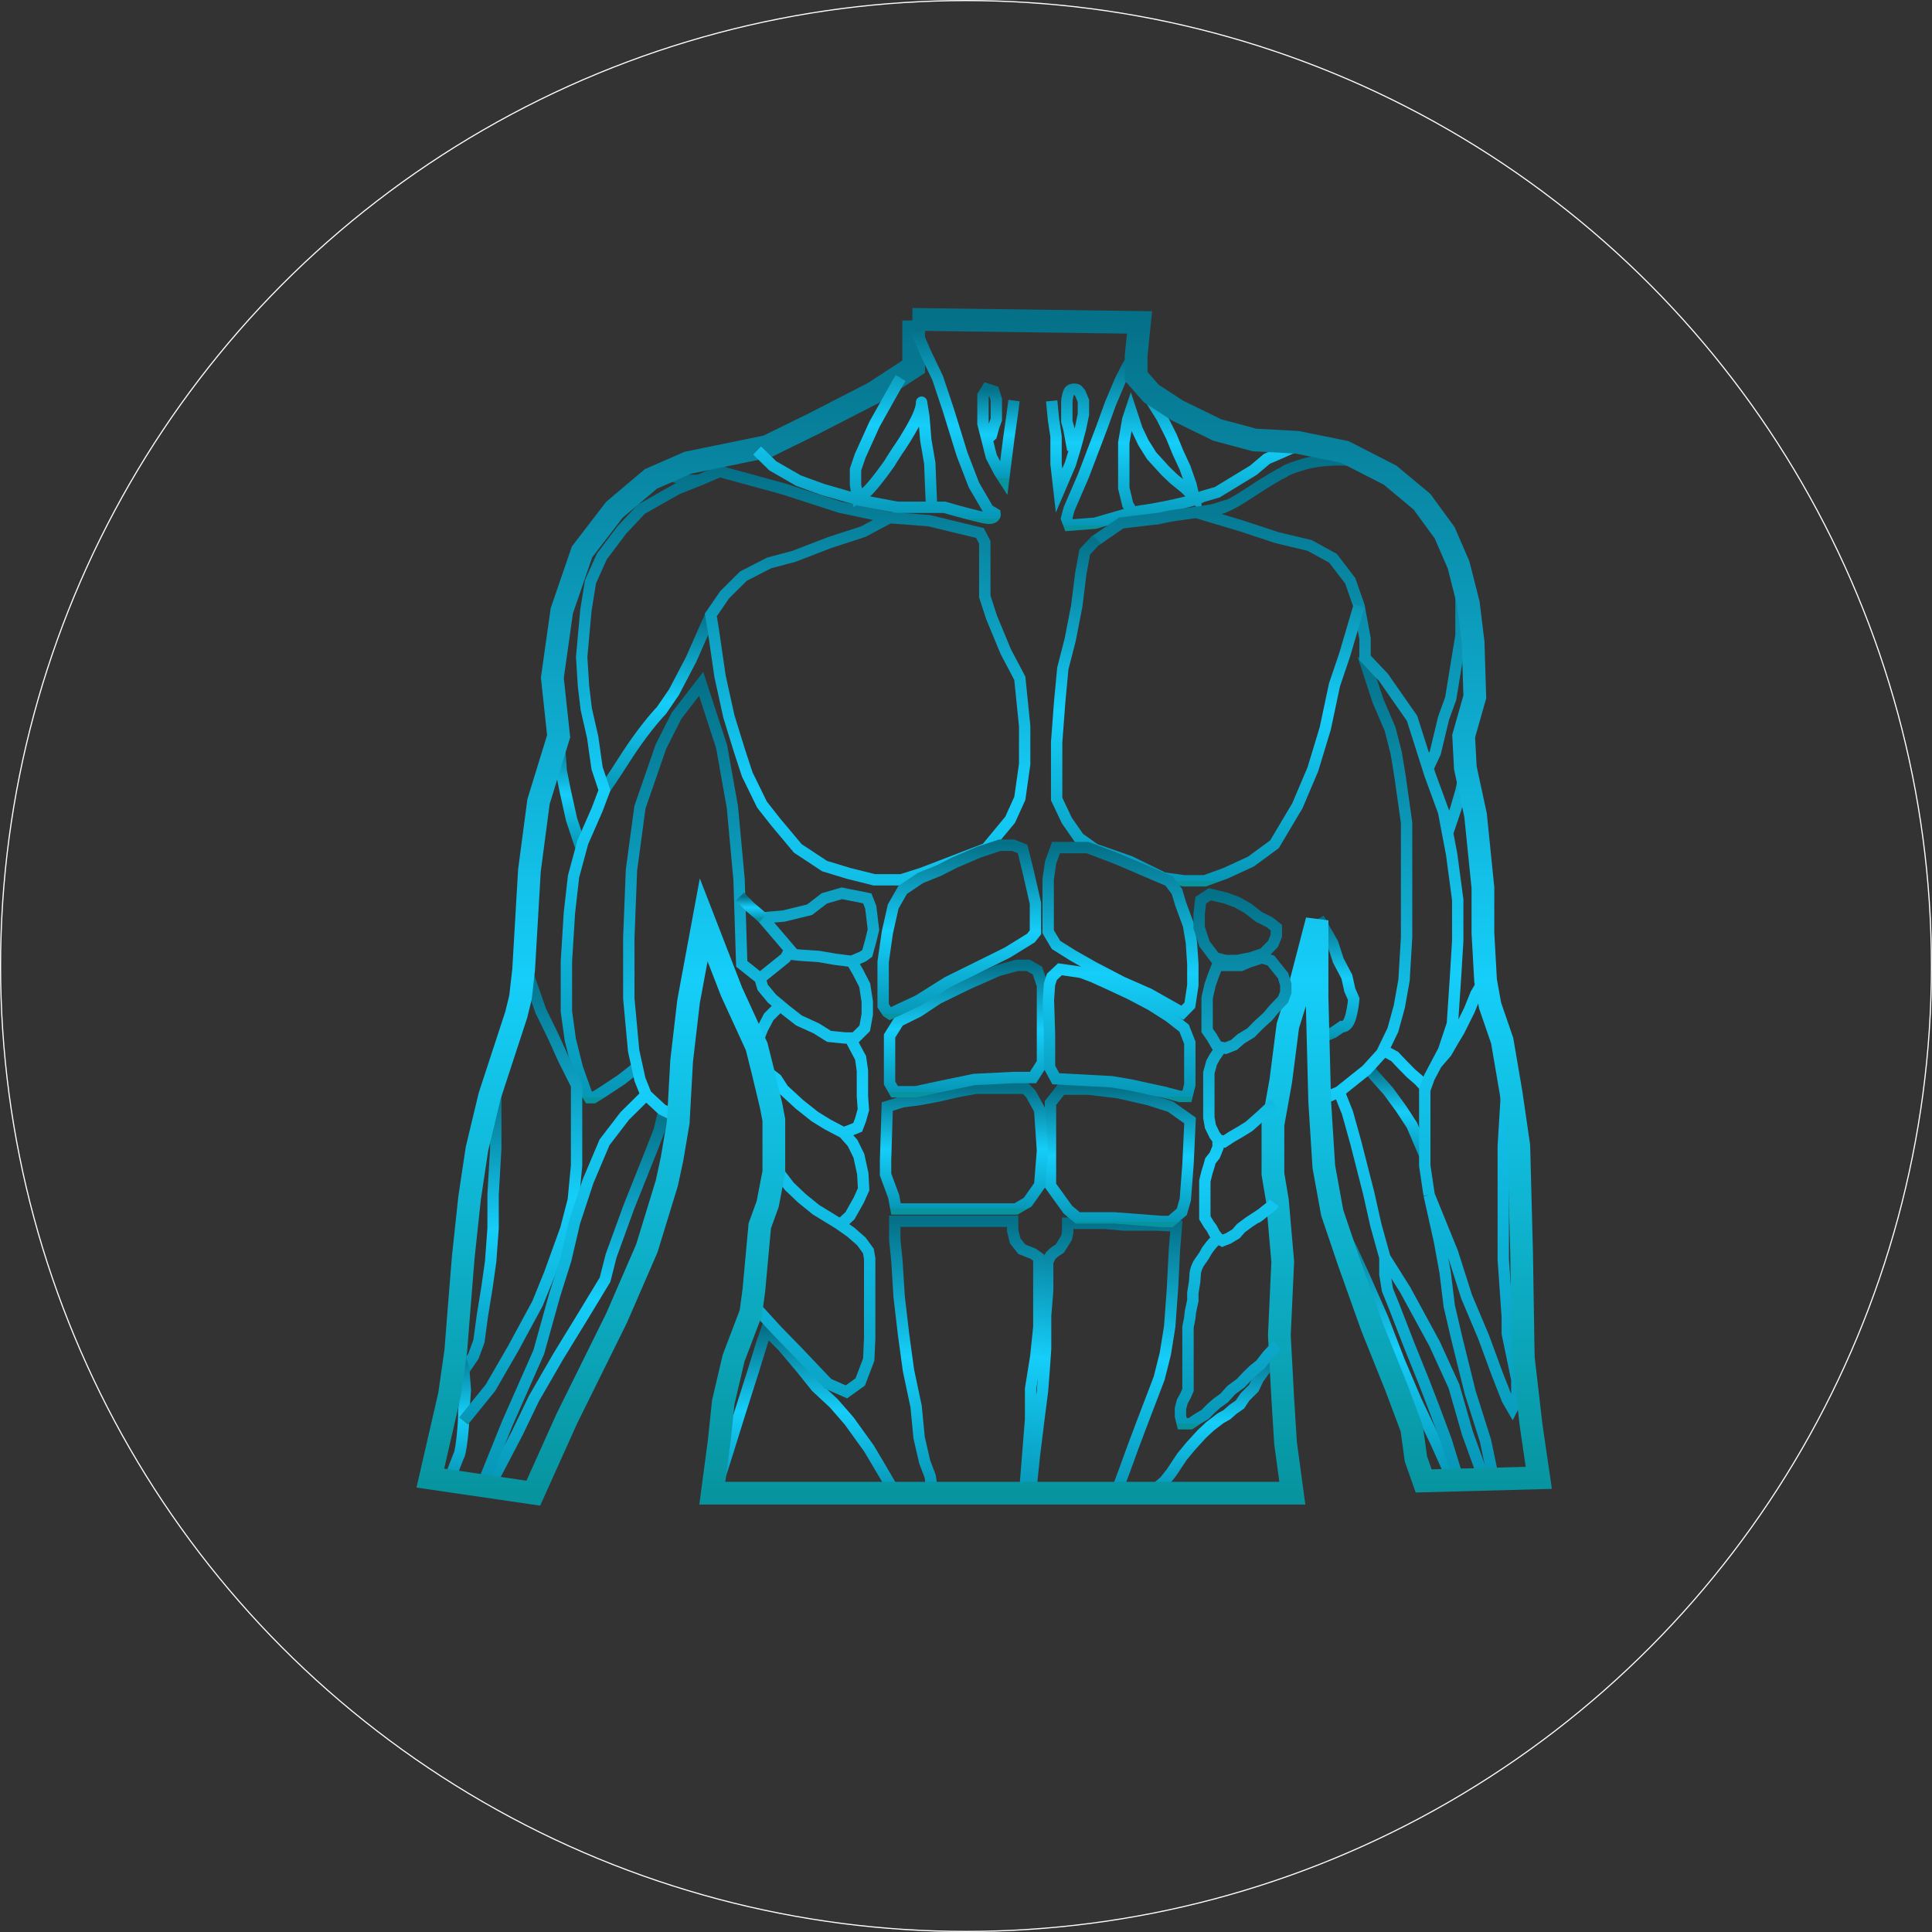 <svg width="1700" height="1700" viewBox="0 0 1700 1700" fill="none" xmlns="http://www.w3.org/2000/svg">
<rect x="0" y="0" width="1700" height="1700" fill="#333333" stroke="none"/>
<path d="M892.236 352.432L890.636 364.935L887.651 385.81L885.092 405.923L883.173 421.253L879.442 415.491L872.298 401.792L864.941 372.763V359.39V348.083L868.441 342.32L874.43 344.277L876.669 351.562V359.39V369.175L874.43 375.263L872.298 383.091L868.441 386.571" stroke="url(#paint0_linear_140_921)" stroke-width="10"/>
<path d="M1140.44 392.551L1125.94 398.966L1114.75 403.75L1102.91 413.752L1086.28 423.864L1071.14 433.105L1057.71 437.019C1056.64 437.853 1050.5 440.411 1034.46 443.977C1018.43 447.543 1007.52 449.16 1004.08 449.522L996.507 450.975M996.507 315.793L992.349 321.664L985.845 334.493L977.103 355.151L969.426 376.352L953.327 418.645L940.746 447.783L938.507 456.154L940.746 462.134L963.455 460.395L995.014 451.262L996.507 450.975M996.507 450.975L992.349 443.977L988.831 429.408V414.296V389.507L992.349 369.067L995.014 361.022L1000.56 377.874L1006.1 389.507L1013.25 400.923L1025.4 414.296L1032.76 421.363L1042.67 429.408L1050.46 437.019L1047.9 426.256L1042.67 411.469L1036.49 398.096L1030.73 384.071L1022.31 367.328L1013.25 352.759L1008.34 342.974M925.393 352.759L926.992 369.067L929.231 384.071V395.922V408.425L930.51 419.297L931.896 431.583L936.268 421.363L941.812 408.425L946.183 393.965L950.555 377.874L953.327 364.61V352.759L950.555 346.018L948.422 343.409C948.031 342.539 942.345 341.256 940.639 344.822C938.933 348.388 938.649 353.194 938.72 355.151V361.022V370.807L940.639 377.874L943.944 395.922" stroke="url(#paint1_linear_140_921)" stroke-width="10"/>
<path d="M1162.62 912.791L1172.75 908.768L1180.64 903.441C1182.1 903.73 1185.54 902.875 1187.68 897.135C1189.81 891.394 1190.91 882.783 1191.19 879.195L1187.68 871.041L1185.12 859.408L1177.55 845.056L1172.75 830.161L1160.38 808.199" stroke="url(#paint2_linear_140_921)" stroke-width="10"/>
<path d="M1175.41 1072.29L1189.7 1099.68L1201.54 1125.67L1216.89 1160.57L1231.07 1197.32L1246.1 1232.65L1263.37 1268.97L1277.66 1300.82" stroke="url(#paint3_linear_140_921)" stroke-width="10"/>
<path d="M1015.49 1311.37L1024.87 1303.21L1030.73 1295.82L1040.12 1281.68L1047.69 1272.55L1057.39 1261.9L1064.74 1255.05L1073.91 1247.98L1079.67 1244.72L1085.11 1239.94L1091.08 1235.8L1095.56 1229.06L1103.23 1221.45L1107.07 1213.3L1114.85 1202.53L1122 1194.27L1125.2 1190.03" stroke="url(#paint4_linear_140_921)" stroke-width="10"/>
<path d="M1203.56 939.861L1221.58 960.084L1232.78 975.414L1242.37 990.091L1253.46 1016.08" stroke="url(#paint5_linear_140_921)" stroke-width="10"/>
<path d="M1199.51 577.053L1212.62 616.954L1223.18 641.525L1228.51 662.4L1231.82 682.514L1237.68 723.937V770.036V824.832L1235.44 862.45L1231.28 885.717L1225.63 906.266L1217.03 924.096M1178.29 960.736L1202.39 941.492L1215.72 926.814L1217.03 924.096M1178.29 960.736L1163.9 966.933M1178.29 960.736L1185.65 979.11L1193.11 1005.86L1204.31 1049.78L1210.7 1078.16L1218.59 1106.53M1218.59 1106.53L1236.51 1135.02L1262.31 1182.42L1279.37 1219.82L1291.2 1261.03L1305.49 1300.5M1218.59 1106.53V1121.32L1220.83 1135.02L1227.12 1150.57L1240.24 1184.38L1253.14 1216.34L1262.31 1240.15L1272.54 1267.55L1282.67 1300.5M1217.03 924.096L1227.12 929.533L1233.52 936.273L1241.52 944.428L1248.45 950.407L1253.78 956.061" stroke="url(#paint6_linear_140_921)" stroke-width="10"/>
<path d="M964.309 475.504L986.592 460.174L1017.19 456.478C1016.37 457.456 1021.35 455.13 1038.41 452.781C1043.74 452.047 1048.45 451.429 1052.59 450.86M1201.11 408.314L1185.12 404.834C1178.33 404.363 1161.38 404.4 1147.91 408.314C1134.43 412.228 1130.28 414.583 1129.89 415.272C1126.69 416.758 1116.03 422.578 1098.97 433.972C1081.91 445.366 1072.1 448.722 1072.42 447.128C1068.1 448.598 1061.7 449.609 1052.59 450.86M1052.59 450.86L1092.46 462.784L1123.7 473.112L1152.38 479.962L1172.96 491.269L1188.1 511.057L1195.88 533.345L1201.11 561.83V578.9L1217.21 595.861L1242.48 632.065L1256.49 676.098M1257.51 1051.41L1253.67 1025.64V996.179V959.104L1257.51 948.341L1263.85 936.327M1257.51 1051.41L1266.68 1092.51L1271.58 1119.47L1275.21 1149.15L1282.03 1178.4L1293.65 1225.26L1307.09 1267.66L1313.7 1299.19M1257.51 1051.41L1278.09 1102.07L1290.45 1140.89L1305.49 1176.55L1317.43 1209.06L1326.28 1231.56L1330.76 1239.28L1334.7 1231.56V1213.95L1326.28 1173.4V1158.94L1322.76 1108.38V1059.24V1008.25L1326.07 954.429M1263.85 936.327L1270.2 924.313L1277.98 900.937L1280.75 859.514L1282.67 827.984V791.671L1277.34 751.769L1273.77 733.015M1263.85 936.327L1272.76 925.944L1277.98 916.811L1283.95 906.917L1292.91 888.869L1298.66 874.626L1305.49 862.993M1256.49 676.098L1258.26 681.643L1270.2 714.26L1273.77 733.015M1256.49 676.098L1262.95 662.29L1270.2 632.065L1276.49 614.67L1280.97 587.163L1285.55 559.112V533.345V514.427M1273.77 733.015L1280.97 711.651L1285.55 695.886L1288.54 681.643" stroke="url(#paint7_linear_140_921)" stroke-width="10"/>
<path d="M964.842 474.527L954.5 485.617L950.982 504.861L947.463 533.129L941.706 562.81L935.202 588.143L932.43 617.607L929.765 653.159V682.514V703.063L938.721 721.981L949.382 737.311L963.456 747.313L994.269 758.077L1023.91 772.537L1041.93 775.038H1060.16L1078.39 768.406L1100.78 758.077L1121.46 742.856L1141.62 708.934L1155.26 676.752L1166.14 640.873L1174.24 602.603L1183.3 575.857L1195.88 533.129" stroke="url(#paint8_linear_140_921)" stroke-width="10"/>
<path d="M532.185 694.037C532.753 693.53 537.281 687.231 550.843 666.095C564.405 644.959 577.249 630.035 581.975 625.215L593.064 609.016L608.204 580.095L625.902 539.977" stroke="url(#paint9_linear_140_921)" stroke-width="10"/>
<path d="M492.096 652.398L493.802 678.166L497.32 695.779L502.864 720.785L510.754 744.704" stroke="url(#paint10_linear_140_921)" stroke-width="10"/>
<path d="M587.84 417.882L604.152 422.666H614.814M614.814 422.666L633.259 414.838L689.341 430.168L739.025 446.259L782.632 455.5M614.814 422.666L595.943 430.168L581.229 438.431L564.277 448.107L547.325 466.155L529.626 489.531L519.604 511.819L515.552 536.934L511.821 578.031L513.42 603.581L515.872 624.021L521.523 648.81L525.361 675.882L531.865 695.343L525.361 712.521L512.78 741.224L504.677 771.232L501.052 803.088L498.387 845.924V889.957L501.799 914.746L507.982 939.535L515.872 961.714L518.431 965.846H522.269L528.986 961.714L547.111 949.755L560.012 939.535M782.632 455.5L817.283 458.11L862.276 468.982L866.541 477.245V498.663V518.777V524.866L872.511 543.24L884.986 573.356L897.353 596.84L901.618 638.807V672.403L897.353 702.519L888.824 721.328L867.82 746.66L810.886 768.514L793.08 774.167H769.304L746.701 768.514L725.591 762.099L702.028 746.552L682.517 723.285L670.469 707.955L657.462 681.318L650.425 659.791L641.362 630.436L633.579 595.101L627.608 554.003L625.476 541.065L637.631 523.343L654.156 506.926L676.866 495.293L698.616 489.531L730.175 477.354L759.602 467.786L782.632 455.5Z" stroke="url(#paint11_linear_140_921)" stroke-width="10"/>
<path d="M943.092 1076.42H954.713H972.519L989.151 1077.94H1003.44H1018.26L1035.1 1078.92L1033.4 1099.68L1031.69 1133.71L1029.24 1167.31L1025.4 1191.12L1019.96 1212.76L1011.75 1234.28L1004.93 1252.11L997.147 1272.77L990.111 1292.12L984.78 1306.48L981.261 1312.56" stroke="url(#paint12_linear_140_921)" stroke-width="10"/>
<path d="M944.586 1076.31H939.468V1084.14L938.508 1089.03L936.589 1092.18L932.538 1098.6L927.633 1101.86L924.435 1104.9L921.876 1110.45V1135.24L920.063 1157.74V1186.55L918.677 1206.45L917.291 1224.17L914.519 1245.7L910.254 1280.16L906.949 1312.02" stroke="url(#paint13_linear_140_921)" stroke-width="10"/>
<path d="M901.831 1311.48L906.842 1248.74V1222L911.426 1193.4L914.092 1167.53V1128.71V1106.75L909.081 1103.16L899.165 1099.25L893.301 1091.86L891.062 1082.83V1074.57H883.705H848.308H820.694H787.322V1090.77L789.241 1109.8L791.161 1140.89L794.999 1173.73L799.37 1205.8L806.087 1237.55L808.753 1265.05L813.657 1286.36L818.455 1298.97L820.374 1311.48" stroke="url(#paint14_linear_140_921)" stroke-width="10"/>
<path d="M629.526 1311.7L639.762 1279.51L651.49 1241.9L662.685 1206.78L670.575 1181.23L674.413 1170.36L689.02 1185.03L705.226 1204.28L718.233 1220.48L733.693 1234.83L747.233 1250.38L764.612 1274.51L776.02 1293.76L780.925 1302.13L786.256 1311.48" stroke="url(#paint15_linear_140_921)" stroke-width="10"/>
<path d="M408.507 1205.25L416.61 1193.29L421.408 1180.25L424.5 1157.52L428.551 1132.52L431.75 1109.9L433.882 1080.66V1051.19L436.228 1010.42V956.496" stroke="url(#paint16_linear_140_921)" stroke-width="10"/>
<path d="M395.713 1301.15L403.389 1281.58C403.923 1281.25 405.33 1277.47 406.695 1264.94C408.059 1252.42 408.187 1244.79 408.081 1242.55L409.467 1222.98L408.081 1205.25L403.389 1187.64" stroke="url(#paint17_linear_140_921)" stroke-width="10"/>
<path d="M407.867 1250.37L431.537 1221.13L451.474 1186.66L472.905 1147.09L483.673 1120.56L497.853 1081.31L504.464 1055.87L507.342 1025.53V999.768V954.974L495.828 931.924L486.872 912.137L475.783 889.414L463.096 852.883" stroke="url(#paint18_linear_140_921)" stroke-width="10"/>
<path d="M431.644 1305.93L455.206 1260.92L469.813 1230.59L491.243 1193.51L514.166 1156.11L532.398 1126L537.729 1105.01L553.295 1062.18L573.553 1011.4L580.057 994.658L584.215 977.045" stroke="url(#paint19_linear_140_921)" stroke-width="10"/>
<path d="M424.819 1305.82L446.57 1252.01L474.077 1189.71L488.044 1139.59L497.853 1108.49L505.636 1075.22L517.471 1039.34L531.971 1005.1L549.67 982.047L568.541 963.347M568.541 963.347L582.508 976.285L590.398 980.09H595.196M568.541 963.347L563.104 949.865L557.559 924.642L553.295 878.543V825.269L555.64 765.58L563.104 710.24L581.549 656.966L595.302 629.785L616.946 601.734L634.964 656.966L644.454 710.24L650.318 773.952L652.663 848.101L668.763 860.93M668.763 860.93L691.152 842.882L693.125 839.294M668.763 860.93L671.108 868.867L679.318 878.76L686.461 884.732M749.473 845.926L759.388 841.577L763.12 838.859L766.212 827.661L768.558 818.093L766.212 798.414L763.12 790.477L740.73 786.02L725.377 790.477L712.37 800.48L689.66 806.025L671.108 807.656L695.097 835.706L693.125 839.294M749.473 845.926L754.91 855.276L760.881 866.91L763.12 881.37V892.568L760.881 904.854L752.351 913.334H747.98M749.473 845.926L735.506 844.187L720.259 841.577L703.947 840.49L693.125 839.294M686.461 884.732L691.152 888.654L702.987 897.896L718.234 904.854L729.535 911.921L743.609 913.334H747.98M686.461 884.732L681.13 890.068L676.439 894.743L673.774 899.853L671.108 904.854L666.31 916.813M747.98 913.334L752.351 921.706L757.256 930.839L758.855 942.146V953.236V964.543L759.708 976.394L757.256 985.2L754.697 991.941L747.98 994.659L742.329 996.834M742.329 996.834L728.256 989.44L716.954 982.482L703.414 971.719L689.34 958.781L683.263 949.43L673.774 942.146M742.329 996.834L750.219 1005.75L755.763 1017.06L759.175 1032.71L759.921 1046.41L755.763 1055.76L747.874 1069.79L741.476 1075.66L739.131 1077.4L737.889 1076.64M681.77 1027.71L683.156 1028.91L686.035 1032.71L694.671 1044.02L705.546 1054.35L718.02 1064.46L737.889 1076.64M737.889 1076.64L748.833 1084.36L757.896 1092.29L764.08 1100.77L765.252 1107.4V1115.99V1131.22V1145.89V1160.57V1177.42L764.399 1196.34L756.936 1216.02L744.782 1224.72L728.469 1217.54L701.708 1189.38L683.796 1171.01L663.218 1148.5" stroke="url(#paint20_linear_140_921)" stroke-width="10"/>
<path d="M671.428 807.762L660.019 798.086L651.063 788.953" stroke="url(#paint21_linear_140_921)" stroke-width="10"/>
<path d="M924.327 970.521L933.923 958.344H957.912L984.034 961.497L1010.69 967.585L1029.99 973.782L1047.15 985.959L1045.34 1024.56L1042.99 1055.43L1039.9 1066.31L1029.99 1074.79H1022.1L980.622 1071.63H948.316L939.68 1064.46L924.327 1043.15V1035.75V970.521Z" stroke="url(#paint22_linear_140_921)" stroke-width="10"/>
<path d="M779.219 1020.75L780.711 973.673L794.252 969.433L808.006 967.693L824.638 964.649L842.124 960.626L858.543 957.582H875.815H889.249H902.257L907.161 962.692L914.838 976.717L917.29 1012.49L914.838 1042.82L904.282 1057.82L893.94 1063.8H865.686H822.719H788.388L786.362 1052.82L779.219 1033.47V1020.75Z" stroke="url(#paint23_linear_140_921)" stroke-width="10"/>
<path d="M782.738 952.909V911.594L790.841 898.547L808.007 890.067L825.386 878.542L852.147 865.495L878.269 853.971L894.901 849.404H904.71L912.813 853.971L917.291 867.017V935.078L908.975 948.125H891.489L857.158 949.864L829.331 955.627L805.981 960.628H787.11L782.738 952.909Z" stroke="url(#paint24_linear_140_921)" stroke-width="10"/>
<path d="M803.955 281.979V322.641L768.664 345.69L715.781 372.871L674.946 392.876L605.431 407.119L572.806 421.361L540.607 448.542L512.14 485.617L494.334 537.477L486.018 596.405L491.562 647.831L473.864 705.346L465.867 765.796L460.75 853.318L457.978 877.672L454.246 892.893L430.896 964.215L419.701 1010.86L413.198 1054.13L407.654 1105.99L403.922 1152.09L401.043 1188.73L395.499 1227.32L378.653 1300.6L469.279 1313.87L498.706 1248.42L542.526 1159.81L569.181 1098.38L586.773 1040.97L591.357 1019.66L596.795 987.591L599.78 933.555L605.857 881.368L619.185 809.394L643.707 872.67L665.777 920.835L671.215 942.471L678.465 972.696L680.917 985.416V1031.41L675.479 1059.46L668.549 1078.59L663.325 1135.45L660.659 1155.24L645.52 1195.03L636.457 1233.63L632.832 1268.2L626.755 1313.87H1137.14L1131.17 1269.73L1128.71 1230.48L1125.73 1174.92L1128.71 1110.23L1124.02 1056.41L1120.08 1033.04V989.548L1127.01 950.951L1133.19 902.678L1142.47 872.888L1158.89 809.829V878.107L1161.23 969.216L1164.86 1026.62L1172.22 1067.07L1186.82 1110.23L1207.4 1167.96L1228.3 1219.93L1242.26 1257.22L1245.89 1283.75L1252.71 1303.1L1354 1300.39L1347.18 1253.64L1340.35 1194.38L1338.86 1101.75L1336.41 1008.14L1329.58 961.28L1321.8 915.725L1311.14 884.739L1307.19 862.885L1304.85 820.918V781.126L1298.34 717.088L1289.39 675.664L1287.9 647.723L1297.71 613.149L1296.21 565.093L1292.05 531.063L1283.42 497.033L1271.16 468.765L1251.22 441.475L1223.18 418.1L1183.3 397.66L1141.3 389.179L1103.77 387.114L1070.93 378.307L1036.06 361.238L1013.14 346.343L999.706 331.121V312.965L1002.69 283.718L802.782 281" stroke="url(#paint25_linear_140_921)" stroke-width="20"/>
<path d="M780.819 890.503L777.087 884.958V846.47L780.819 820.376L785.936 797.653L794.253 783.084L809.925 772.538L826.131 766.015L840.205 758.839L861.316 749.815L879.654 743.727H891.489L899.805 746.988L904.496 766.015L911.106 794.826V820.376L907.162 825.378L886.371 838.207L863.768 849.405L833.808 864.192L808.22 880.283L783.164 892.025L780.819 890.503Z" stroke="url(#paint26_linear_140_921)" stroke-width="10"/>
<path d="M1010.9 874.519L1040.43 891.154L1046.94 884.522L1049.6 867.017V848.317L1048.32 829.29L1045.77 814.069L1038.83 795.26L1035.64 784.496L1028.71 775.255L982.22 755.359L956.952 745.791H929.231L924.433 758.946L922.301 773.733V819.831L929.231 831.465L943.944 840.706L961.75 850.817L987.125 864.082L1010.9 874.519Z" stroke="url(#paint27_linear_140_921)" stroke-width="10"/>
<path d="M925.606 859.515L932.643 852.883L951.408 855.601L961.75 859.515L974.224 865.169L994.268 874.519L1013.25 884.522L1029.03 894.633L1041.93 904.744L1046.94 917.465V938.992V954.539L1044.38 964.759H1038.3L1023.8 960.954L994.268 954.539L978.062 951.821L929.018 949.212L923.474 938.992V931.707V910.506L922.514 879.846L923.474 866.039L925.606 859.515Z" stroke="url(#paint28_linear_140_921)" stroke-width="10"/>
<path d="M1074.77 921.594L1068.79 930.184L1066.13 935.076L1063.68 943.991V952.798V961.931V968.345V976.608V983.349L1065.06 991.177L1068.79 998.788L1071.78 1002.81M1071.78 1002.81L1077.22 1004.55L1083.72 1000.31L1091.93 995.526L1098.97 991.177L1110.38 981.066L1118.27 973.673L1121.14 971.063M1071.78 1002.81V1009.44L1068.79 1016.73L1065.06 1021.4L1063.68 1026.4L1062.08 1031.4L1060.16 1039.12V1046.3C1060.16 1046.01 1060.16 1046.71 1060.16 1051.84C1060.16 1056.98 1060.16 1060.65 1060.16 1061.85V1066.3V1071.52L1063.68 1077.39L1066.13 1080.66L1068.79 1085.66L1071.78 1089.57M1071.78 1089.57L1075.62 1091.75L1081.06 1089.57L1087.56 1085.66L1091.93 1080.66L1098.97 1075.44L1104.94 1071.52C1105.01 1071.81 1106.2 1071.5 1110.38 1067.94C1114.56 1064.37 1118.09 1061.81 1119.33 1060.98L1121.14 1058.48M1071.78 1089.57L1067.62 1093.27L1065.28 1095.99L1062.08 1100.23L1059.31 1105.12C1058.95 1105.63 1057.66 1107.47 1055.36 1110.77C1053.06 1114.08 1051.98 1118.31 1051.74 1120.01L1051.2 1127.84L1049.6 1137.63V1144.37L1047.47 1154.37L1046.94 1159.59L1045.34 1167.85V1172.96V1181.44V1188.07V1196.88V1200.58C1045.34 1201.66 1045.34 1205.3 1045.34 1211.12C1045.34 1216.95 1045.34 1221.52 1045.34 1223.08L1043.1 1228.19L1040.33 1233.19L1038.73 1239.28V1246.24L1040.33 1252.76H1047.47L1054.4 1248.09L1060.37 1244.61L1065.6 1239.28L1071.03 1234.5L1077 1230.26L1083.51 1223.08L1091.82 1216.99L1097.26 1211.12L1103.23 1205.36L1109.2 1200.58L1115.49 1192.42L1123.49 1183.94M1064.53 786.887L1078.39 790.148L1088.63 793.954L1097.9 799.172L1107.71 806.783L1116.99 811.458L1123.06 816.242V823.418L1120.19 830.485L1111.87 838.965L1100.67 842.77L1088.63 845.162H1078.39L1069.11 842.77L1059.84 830.485L1055.15 816.242V804.391L1056.53 792.105L1064.53 786.887ZM1071.14 849.511L1067.62 858.535L1064.85 866.363L1062.18 877.888V887.129V897.132V906.699L1066.13 912.353L1071.14 920.833L1078.39 922.356L1085.85 919.42L1091.93 914.093L1100.67 908.765L1107.28 902.024L1115.6 894.414L1121.14 887.782L1129.03 879.519L1131.38 873.213V866.363L1129.03 858.535L1123.06 851.142L1118.27 845.162L1110.38 842.77L1098.97 846.467L1091.93 849.511C1090.44 849.511 1086.07 849.511 1080.52 849.511C1074.98 849.511 1071.96 849.511 1071.14 849.511Z" stroke="url(#paint29_linear_140_921)" stroke-width="10"/>
<path d="M666.203 396.466L680.064 409.947L702.56 422.886L723.671 430.605L756.829 440.172L789.348 446.37H819.734M805.767 290.135L814.616 310.792L825.065 332.645L834.554 361.022L846.495 399.619L856.944 426.691L869.631 448.544L875.602 452.132C875.815 453.545 874.92 456.307 869.631 456.046C864.343 455.785 841.697 449.486 831.035 446.37H819.734M819.734 446.37C819.222 435.758 818.454 416.145 818.135 407.664L814.616 387.116L812.91 366.458L810.884 353.955C810.884 353.194 811.823 358.217 805.767 370.046C799.711 381.875 792.297 393.023 789.348 397.118L784.017 405.49C784.23 405.454 782.759 407.903 775.167 417.993C767.576 428.082 763.333 432.272 762.16 433.105L754.697 437.889L752.777 426.691V413.209L756.829 401.25L769.516 373.199L789.348 337.864L792.546 332.645" stroke="url(#paint30_linear_140_921)" stroke-width="10"/>
<circle cx="850" cy="850" r="849.5" stroke="white"/>
<defs>
<linearGradient id="paint0_linear_140_921" x1="878.589" y1="342.32" x2="878.589" y2="421.253" gradientUnits="userSpaceOnUse">
<stop stop-color="#057189"/>
<stop offset="0.505" stop-color="#15CEF9"/>
<stop offset="1" stop-color="#0797B7"/>
<stop offset="1" stop-color="#07949F"/>
</linearGradient>
<linearGradient id="paint1_linear_140_921" x1="1032.92" y1="315.793" x2="1032.92" y2="462.134" gradientUnits="userSpaceOnUse">
<stop stop-color="#057189"/>
<stop offset="0.505" stop-color="#15CEF9"/>
<stop offset="1" stop-color="#0797B7"/>
<stop offset="1" stop-color="#07949F"/>
</linearGradient>
<linearGradient id="paint2_linear_140_921" x1="1175.79" y1="808.199" x2="1175.79" y2="912.791" gradientUnits="userSpaceOnUse">
<stop stop-color="#057189"/>
<stop offset="0.505" stop-color="#15CEF9"/>
<stop offset="1" stop-color="#0797B7"/>
<stop offset="1" stop-color="#07949F"/>
</linearGradient>
<linearGradient id="paint3_linear_140_921" x1="1226.54" y1="1072.29" x2="1226.54" y2="1300.82" gradientUnits="userSpaceOnUse">
<stop stop-color="#057189"/>
<stop offset="0.505" stop-color="#15CEF9"/>
<stop offset="1" stop-color="#0797B7"/>
<stop offset="1" stop-color="#07949F"/>
</linearGradient>
<linearGradient id="paint4_linear_140_921" x1="1070.34" y1="1190.03" x2="1070.34" y2="1311.37" gradientUnits="userSpaceOnUse">
<stop stop-color="#057189"/>
<stop offset="0.505" stop-color="#15CEF9"/>
<stop offset="1" stop-color="#0797B7"/>
<stop offset="1" stop-color="#07949F"/>
</linearGradient>
<linearGradient id="paint5_linear_140_921" x1="1228.51" y1="939.861" x2="1228.51" y2="1016.08" gradientUnits="userSpaceOnUse">
<stop stop-color="#057189"/>
<stop offset="0.505" stop-color="#15CEF9"/>
<stop offset="1" stop-color="#0797B7"/>
<stop offset="1" stop-color="#07949F"/>
</linearGradient>
<linearGradient id="paint6_linear_140_921" x1="1234.69" y1="577.053" x2="1234.69" y2="1300.5" gradientUnits="userSpaceOnUse">
<stop stop-color="#057189"/>
<stop offset="0.505" stop-color="#15CEF9"/>
<stop offset="1" stop-color="#0797B7"/>
<stop offset="1" stop-color="#07949F"/>
</linearGradient>
<linearGradient id="paint7_linear_140_921" x1="1149.51" y1="404.629" x2="1149.51" y2="1299.19" gradientUnits="userSpaceOnUse">
<stop stop-color="#057189"/>
<stop offset="0.505" stop-color="#15CEF9"/>
<stop offset="1" stop-color="#0797B7"/>
<stop offset="1" stop-color="#07949F"/>
</linearGradient>
<linearGradient id="paint8_linear_140_921" x1="1062.82" y1="474.527" x2="1062.82" y2="775.038" gradientUnits="userSpaceOnUse">
<stop stop-color="#057189"/>
<stop offset="0.505" stop-color="#15CEF9"/>
<stop offset="1" stop-color="#0797B7"/>
<stop offset="1" stop-color="#07949F"/>
</linearGradient>
<linearGradient id="paint9_linear_140_921" x1="579.043" y1="539.977" x2="579.043" y2="694.037" gradientUnits="userSpaceOnUse">
<stop stop-color="#057189"/>
<stop offset="0.505" stop-color="#15CEF9"/>
<stop offset="1" stop-color="#0797B7"/>
<stop offset="1" stop-color="#07949F"/>
</linearGradient>
<linearGradient id="paint10_linear_140_921" x1="501.425" y1="652.398" x2="501.425" y2="744.704" gradientUnits="userSpaceOnUse">
<stop stop-color="#057189"/>
<stop offset="0.505" stop-color="#15CEF9"/>
<stop offset="1" stop-color="#0797B7"/>
<stop offset="1" stop-color="#07949F"/>
</linearGradient>
<linearGradient id="paint11_linear_140_921" x1="700.002" y1="414.838" x2="700.002" y2="965.846" gradientUnits="userSpaceOnUse">
<stop stop-color="#057189"/>
<stop offset="0.505" stop-color="#15CEF9"/>
<stop offset="1" stop-color="#0797B7"/>
<stop offset="1" stop-color="#07949F"/>
</linearGradient>
<linearGradient id="paint12_linear_140_921" x1="989.098" y1="1076.42" x2="989.098" y2="1312.56" gradientUnits="userSpaceOnUse">
<stop stop-color="#057189"/>
<stop offset="0.505" stop-color="#15CEF9"/>
<stop offset="1" stop-color="#0797B7"/>
<stop offset="1" stop-color="#07949F"/>
</linearGradient>
<linearGradient id="paint13_linear_140_921" x1="925.767" y1="1076.31" x2="925.767" y2="1312.02" gradientUnits="userSpaceOnUse">
<stop stop-color="#057189"/>
<stop offset="0.505" stop-color="#15CEF9"/>
<stop offset="1" stop-color="#0797B7"/>
<stop offset="1" stop-color="#07949F"/>
</linearGradient>
<linearGradient id="paint14_linear_140_921" x1="850.707" y1="1074.57" x2="850.707" y2="1311.48" gradientUnits="userSpaceOnUse">
<stop stop-color="#057189"/>
<stop offset="0.505" stop-color="#15CEF9"/>
<stop offset="1" stop-color="#0797B7"/>
<stop offset="1" stop-color="#07949F"/>
</linearGradient>
<linearGradient id="paint15_linear_140_921" x1="707.891" y1="1170.36" x2="707.891" y2="1311.7" gradientUnits="userSpaceOnUse">
<stop stop-color="#057189"/>
<stop offset="0.505" stop-color="#15CEF9"/>
<stop offset="1" stop-color="#0797B7"/>
<stop offset="1" stop-color="#07949F"/>
</linearGradient>
<linearGradient id="paint16_linear_140_921" x1="422.367" y1="956.496" x2="422.367" y2="1205.25" gradientUnits="userSpaceOnUse">
<stop stop-color="#057189"/>
<stop offset="0.505" stop-color="#15CEF9"/>
<stop offset="1" stop-color="#0797B7"/>
<stop offset="1" stop-color="#07949F"/>
</linearGradient>
<linearGradient id="paint17_linear_140_921" x1="402.59" y1="1187.64" x2="402.59" y2="1301.15" gradientUnits="userSpaceOnUse">
<stop stop-color="#057189"/>
<stop offset="0.505" stop-color="#15CEF9"/>
<stop offset="1" stop-color="#0797B7"/>
<stop offset="1" stop-color="#07949F"/>
</linearGradient>
<linearGradient id="paint18_linear_140_921" x1="457.605" y1="852.883" x2="457.605" y2="1250.37" gradientUnits="userSpaceOnUse">
<stop stop-color="#057189"/>
<stop offset="0.505" stop-color="#15CEF9"/>
<stop offset="1" stop-color="#0797B7"/>
<stop offset="1" stop-color="#07949F"/>
</linearGradient>
<linearGradient id="paint19_linear_140_921" x1="507.929" y1="977.045" x2="507.929" y2="1305.93" gradientUnits="userSpaceOnUse">
<stop stop-color="#057189"/>
<stop offset="0.505" stop-color="#15CEF9"/>
<stop offset="1" stop-color="#0797B7"/>
<stop offset="1" stop-color="#07949F"/>
</linearGradient>
<linearGradient id="paint20_linear_140_921" x1="596.688" y1="601.734" x2="596.688" y2="1305.82" gradientUnits="userSpaceOnUse">
<stop stop-color="#057189"/>
<stop offset="0.505" stop-color="#15CEF9"/>
<stop offset="1" stop-color="#0797B7"/>
<stop offset="1" stop-color="#07949F"/>
</linearGradient>
<linearGradient id="paint21_linear_140_921" x1="661.246" y1="788.953" x2="661.246" y2="807.762" gradientUnits="userSpaceOnUse">
<stop stop-color="#057189"/>
<stop offset="0.505" stop-color="#15CEF9"/>
<stop offset="1" stop-color="#0797B7"/>
<stop offset="1" stop-color="#07949F"/>
</linearGradient>
<linearGradient id="paint22_linear_140_921" x1="985.739" y1="958.344" x2="985.739" y2="1074.79" gradientUnits="userSpaceOnUse">
<stop stop-color="#057189"/>
<stop offset="0.505" stop-color="#15CEF9"/>
<stop offset="1" stop-color="#0797B7"/>
<stop offset="1" stop-color="#07949F"/>
</linearGradient>
<linearGradient id="paint23_linear_140_921" x1="848.254" y1="957.582" x2="848.254" y2="1063.8" gradientUnits="userSpaceOnUse">
<stop stop-color="#057189"/>
<stop offset="0.505" stop-color="#15CEF9"/>
<stop offset="1" stop-color="#0797B7"/>
<stop offset="1" stop-color="#07949F"/>
</linearGradient>
<linearGradient id="paint24_linear_140_921" x1="850.015" y1="849.404" x2="850.015" y2="960.628" gradientUnits="userSpaceOnUse">
<stop stop-color="#057189"/>
<stop offset="0.505" stop-color="#15CEF9"/>
<stop offset="1" stop-color="#0797B7"/>
<stop offset="1" stop-color="#07949F"/>
</linearGradient>
<linearGradient id="paint25_linear_140_921" x1="866.327" y1="281" x2="866.327" y2="1313.87" gradientUnits="userSpaceOnUse">
<stop stop-color="#057189"/>
<stop offset="0.562" stop-color="#15CEF9"/>
<stop offset="1" stop-color="#07949F"/>
</linearGradient>
<linearGradient id="paint26_linear_140_921" x1="844.097" y1="743.727" x2="844.097" y2="892.025" gradientUnits="userSpaceOnUse">
<stop stop-color="#057189"/>
<stop offset="0.505" stop-color="#15CEF9"/>
<stop offset="1" stop-color="#0797B7"/>
<stop offset="1" stop-color="#07949F"/>
</linearGradient>
<linearGradient id="paint27_linear_140_921" x1="985.952" y1="745.791" x2="985.952" y2="964.759" gradientUnits="userSpaceOnUse">
<stop stop-color="#057189"/>
<stop offset="0.505" stop-color="#15CEF9"/>
<stop offset="1" stop-color="#0797B7"/>
<stop offset="1" stop-color="#07949F"/>
</linearGradient>
<linearGradient id="paint28_linear_140_921" x1="985.952" y1="745.791" x2="985.952" y2="964.759" gradientUnits="userSpaceOnUse">
<stop stop-color="#057189"/>
<stop offset="0.505" stop-color="#15CEF9"/>
<stop offset="1" stop-color="#0797B7"/>
<stop offset="1" stop-color="#07949F"/>
</linearGradient>
<linearGradient id="paint29_linear_140_921" x1="1085.05" y1="786.887" x2="1085.05" y2="1252.76" gradientUnits="userSpaceOnUse">
<stop stop-color="#057189"/>
<stop offset="0.505" stop-color="#15CEF9"/>
<stop offset="1" stop-color="#0797B7"/>
<stop offset="1" stop-color="#07949F"/>
</linearGradient>
<linearGradient id="paint30_linear_140_921" x1="770.917" y1="290.135" x2="770.917" y2="456.063" gradientUnits="userSpaceOnUse">
<stop stop-color="#057189"/>
<stop offset="0.505" stop-color="#15CEF9"/>
<stop offset="1" stop-color="#0797B7"/>
<stop offset="1" stop-color="#07949F"/>
</linearGradient>
</defs>
</svg>
